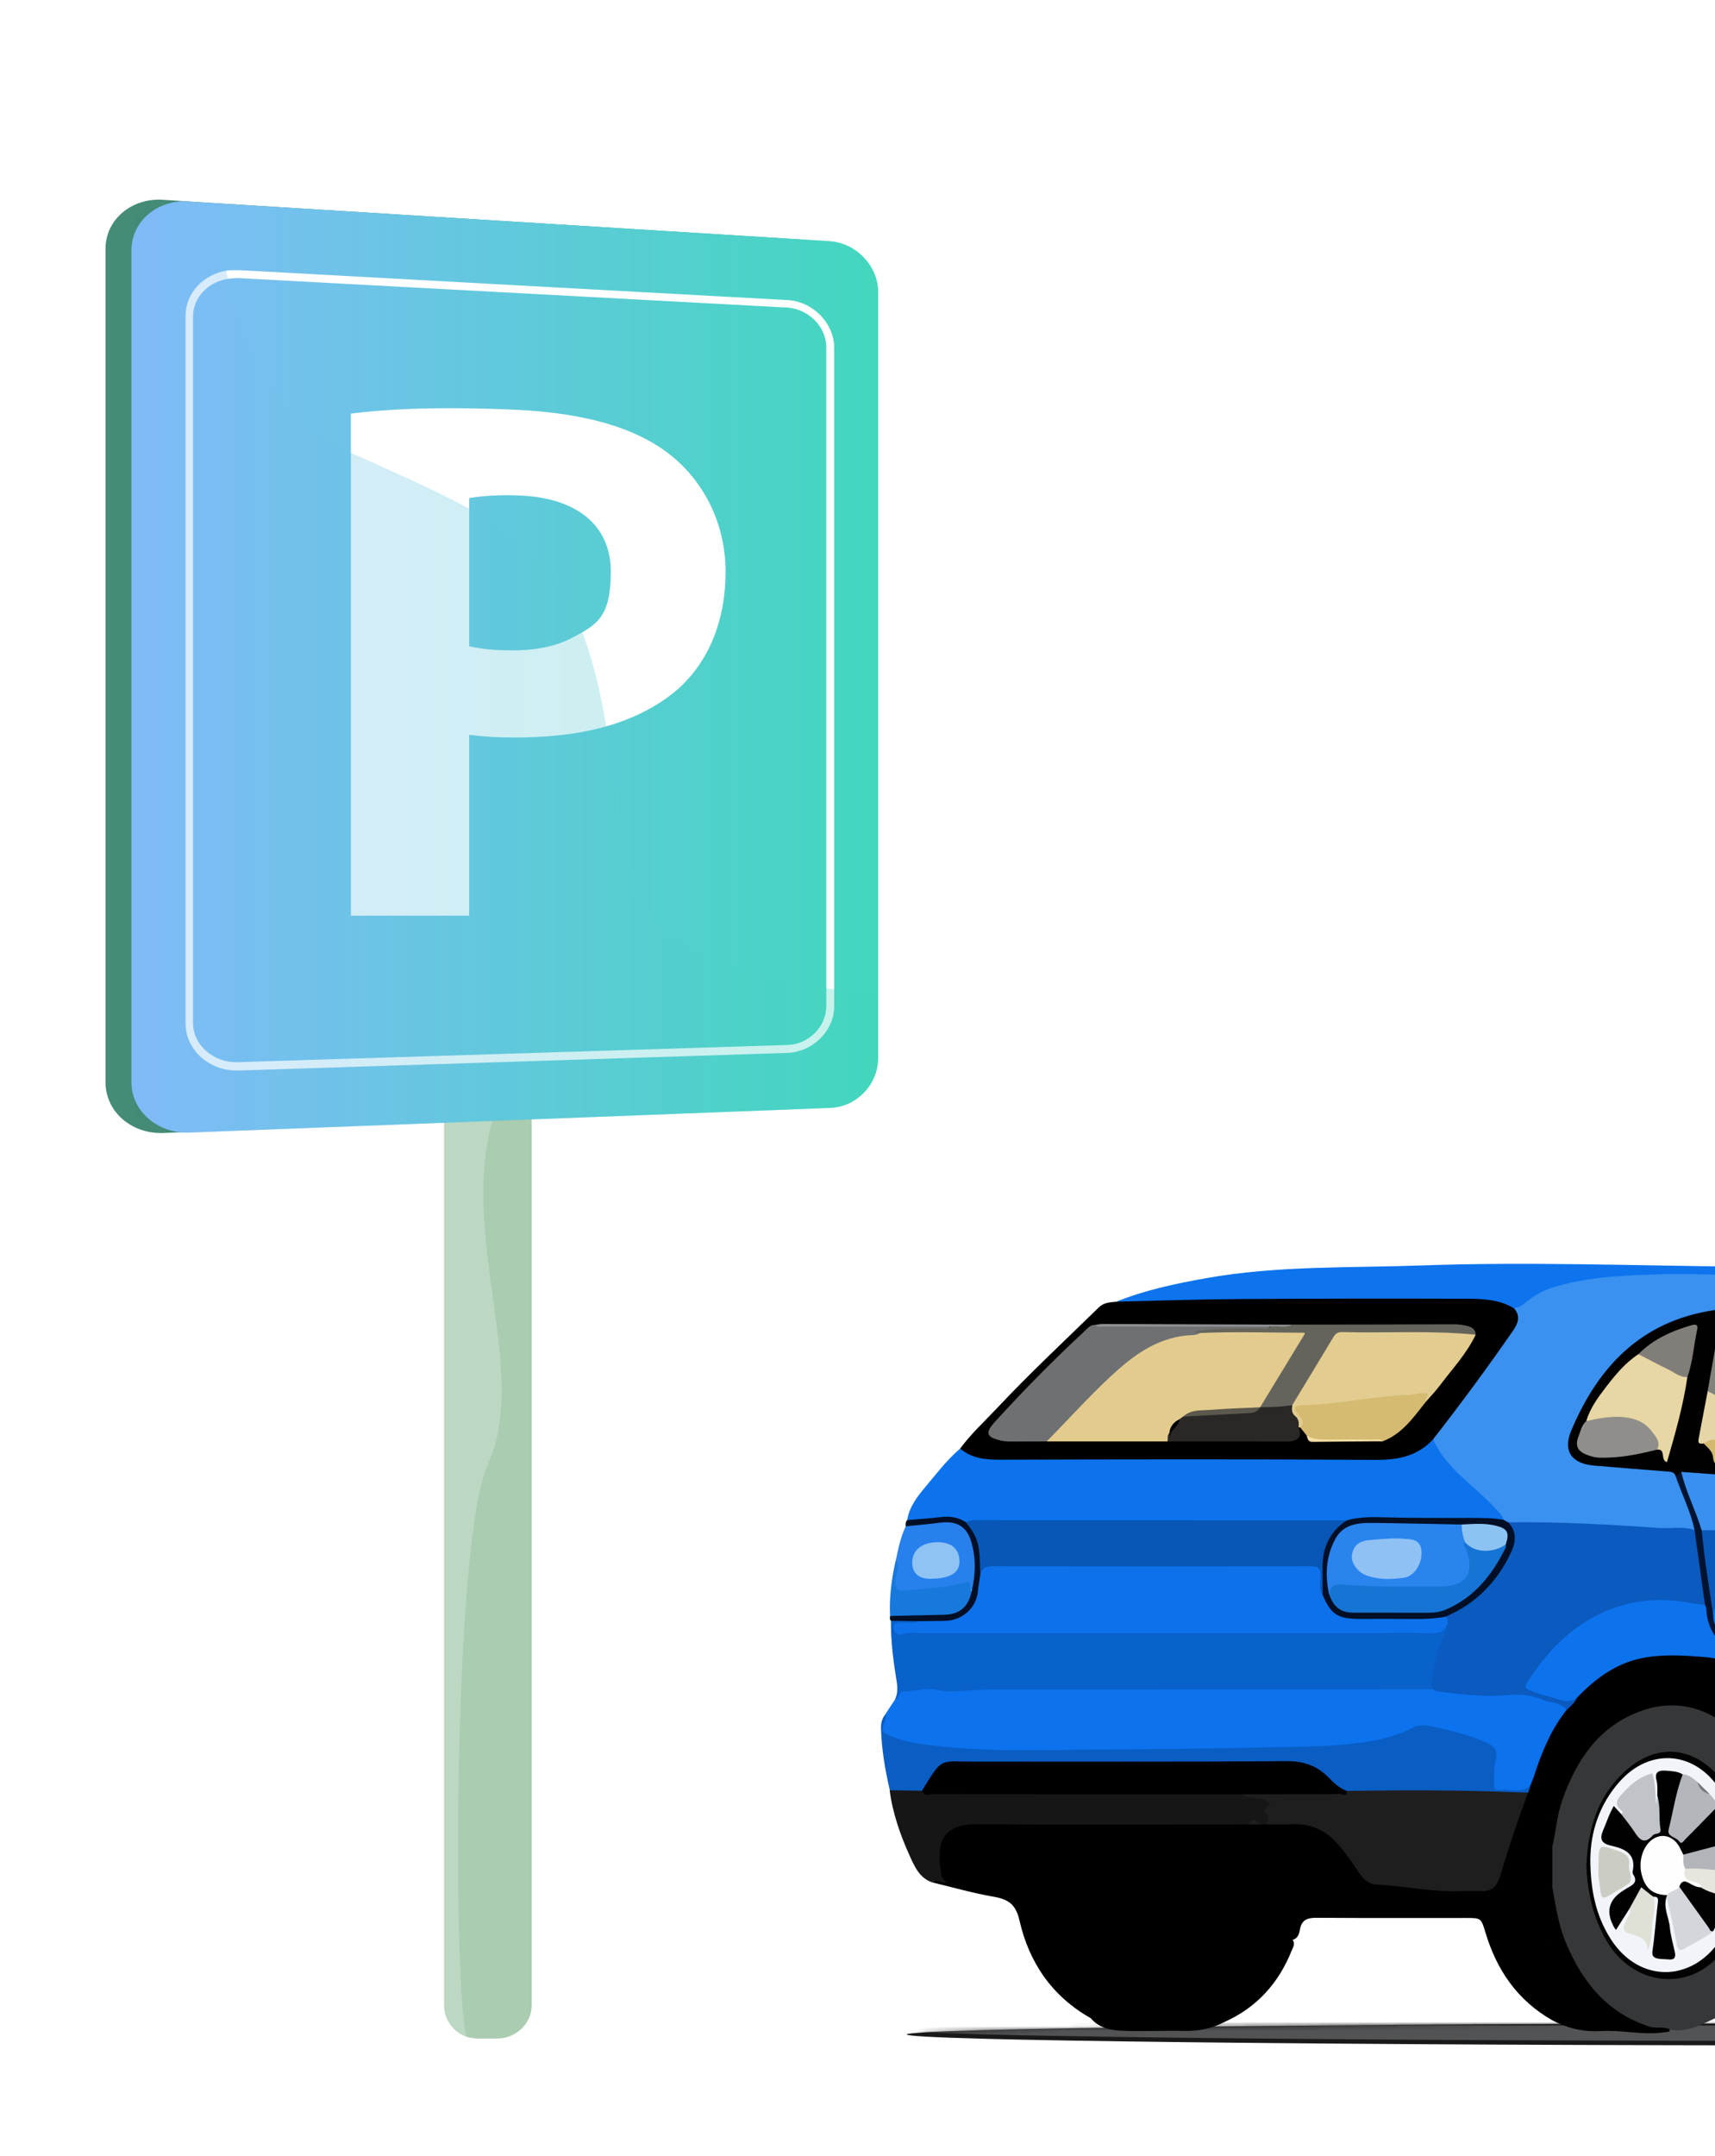<svg width="390" height="490" viewBox="0 0 390 490" fill="none" xmlns="http://www.w3.org/2000/svg">
<rect x="0" y="0" width="390" height="490" fill="#333333" stroke="none"/>
<g clip-path="url(#clip0_394_3698)">
<rect width="390" height="490" fill="white"/>
<path d="M120.9 209.4V455.8C120.9 460 117.2 463.3 113.1 463.3H108.7C107.8 463.3 106.8 463.1 106.1 462.9C103.2 461.9 101 459.1 101 455.8V209.4C101 207.1 102.1 205 103.7 203.6C105 202.5 106.8 201.7 108.7 201.7H113.1C117.3 201.7 120.9 205.2 120.9 209.4Z" fill="#AACCB1"/>
<g style="mix-blend-mode:multiply" opacity="0.4">
<path d="M110.9 333C103 350.3 103 452.9 106.1 462.9C103.2 461.9 101 459.1 101 455.8V209.4C101 207.1 102.1 205.1 103.7 203.7C104.2 204.9 104.7 206.3 105.3 207.7C105.3 207.7 120 226.9 112.1 254.2C104.3 281.5 120.6 311.6 110.9 332.9V333Z" fill="#D8E8DD"/>
</g>
<path d="M183.1 54.5L44.6 45.9L36.9 45.4C29.8 45 24 50 24 56.5V246C24 252.6 29.8 257.7 37 257.5L183.2 251.9C189.3 251.7 193.8 246.6 193.8 240.5V66.2C193.8 60.1 189.2 54.9 183 54.5H183.1Z" fill="url(#paint0_linear_394_3698)"/>
<path d="M199.7 66.5V240.4C199.7 246.5 194.8 251.6 188.7 251.8L43.1 257.4C36 257.7 29.9 252.6 29.9 246V56.9C29.9 50.3 35.8 45.3 42.9 45.8L188.6 54.8C194.7 55.2 199.7 60.4 199.7 66.4V66.5Z" fill="url(#paint1_linear_394_3698)"/>
<path d="M179.1 68.2L54.4 61.4C53.5 61.4 52.4 61.4 51.5 61.5C46.3 62.4 42.2 66.5 42.2 71.8V232.6C42.2 238.7 47.7 243.5 54.2 243.3L179 239.3C184.8 239.1 189.7 234.3 189.7 228.7V79.1C189.7 73.4 184.8 68.5 179.1 68.2ZM187.9 228.7C187.9 233.4 183.8 237.4 179 237.5L54.1 241.4C48.7 241.6 43.9 237.6 43.9 232.5V71.9C43.9 67.6 47.3 64.2 51.6 63.4C52.4 63.3 53.3 63.2 54.2 63.2L179 69.9C183.8 70.2 187.9 74.2 187.9 78.9V228.6V228.7Z" fill="white"/>
<path d="M152.701 103.6C144.901 97.3 133.201 93.8 116.701 93.1C100.201 92.4 88.501 92.9 79.801 94V208.1H106.701V167C109.901 167.4 112.601 167.6 116.101 167.6C125.501 167.7 134.201 166.6 141.501 163.9C146.401 162.1 150.801 159.6 154.401 156.4C161.201 150.2 165.001 141 165.001 130C165.001 119 160.101 109.6 152.701 103.6ZM115.901 147.8C112.001 147.8 109.801 147.5 106.701 146.9V113.2C109.101 112.8 112.601 112.4 118.001 112.6C131.301 113.1 138.901 119.5 138.901 129.9C138.901 140.3 135.701 142 130.201 144.9C126.501 146.9 121.601 147.9 115.901 147.8Z" fill="white"/>
<path style="mix-blend-mode:multiply" opacity="0.3" d="M199.7 226.2V240.4C199.7 246.5 194.8 251.6 188.7 251.8L43.1 257.4C36 257.7 29.9 252.6 29.9 246V56.9C29.9 50.3 35.8 45.3 42.9 45.8L50.7 46.3C50.6 51.1 50.7 56.3 51.5 61.6C51.5 62.2 51.7 62.8 51.8 63.5C54.4 79.1 62 95.1 80.6 103.3C82.6 104.2 84.6 105 86.4 105.9C94.1 109.3 100.8 112.4 106.5 115.5C113.6 119.4 119.3 123.5 123.8 128.9C127.1 132.8 129.8 137.3 132.1 142.9C136.3 153.4 138.9 167.7 140.6 188.5C140.9 192.1 141.5 195.3 142.5 198.1C143.8 202.2 145.8 205.6 148.2 208.5C148.6 209 149.1 209.5 149.5 210C150.4 210.9 151.3 211.8 152.4 212.6C161.4 220 174.4 222.7 187.5 224.6C188.1 224.6 188.7 224.8 189.3 224.8C192.8 225.3 196.3 225.7 199.8 226.2H199.7Z" fill="url(#paint2_linear_394_3698)"/>
<path d="M424.33 464.87C544.794 464.87 642.45 463.751 642.45 462.37C642.45 460.989 544.794 459.87 424.33 459.87C303.866 459.87 206.21 460.989 206.21 462.37C206.21 463.751 303.866 464.87 424.33 464.87Z" fill="#191919"/>
<mask id="mask0_394_3698" style="mask-type:luminance" maskUnits="userSpaceOnUse" x="206" y="459" width="437" height="6">
<path d="M424.33 464.87C544.794 464.87 642.45 463.751 642.45 462.37C642.45 460.989 544.794 459.87 424.33 459.87C303.866 459.87 206.21 460.989 206.21 462.37C206.21 463.751 303.866 464.87 424.33 464.87Z" fill="white"/>
</mask>
<g mask="url(#mask0_394_3698)">
<path d="M424.33 463.87C544.794 463.87 642.45 462.751 642.45 461.37C642.45 459.989 544.794 458.87 424.33 458.87C303.866 458.87 206.21 459.989 206.21 461.37C206.21 462.751 303.866 463.87 424.33 463.87Z" fill="#525355"/>
<path d="M432.25 460.33C552.714 460.33 650.37 460.034 650.37 459.67C650.37 459.305 552.714 459.01 432.25 459.01C311.786 459.01 214.13 459.305 214.13 459.67C214.13 460.034 311.786 460.33 432.25 460.33Z" fill="#141414"/>
</g>
<path d="M632.42 434.73C628 434.93 623.59 435.13 619.17 435.33C618.53 433.03 619.62 430.87 619.73 428.62C620.37 415.73 617.95 403.76 608.56 394.23C600.83 386.38 589.31 386.4 581.11 393.72C573.52 400.5 570.04 409.18 568.87 419.06C567.77 428.34 569.09 437.18 573.43 445.47C576.74 451.79 581.44 456.76 588.21 459.51C589.97 460.22 594.2 460.37 593.27 461.45C588.36 461.75 579.2 461.62 574.29 461.45C572.02 461.37 569.86 460.54 567.88 459.34C560.18 455.22 555.82 448.42 552.86 440.53C550.96 435.45 552.33 435.95 546.23 435.85C543.05 435.8 539.85 436.23 536.68 435.55C534.64 434.55 532.61 434.71 530.59 435.65C529.58 435.94 528.57 435.9 527.55 435.72C525.31 435.24 523.06 435.31 520.81 435.66C517.4 436.08 513.97 435.86 510.55 435.83C508.78 435.81 508.05 436.47 507.57 438.16C505.55 445.33 502.25 451.75 496.08 456.34C494.73 457.35 493.31 458.21 491.79 458.94C484.88 462.93 477.4 461.55 470.04 461.23C469.07 460.19 469.77 459.59 470.65 459.15C471.76 458.6 472.99 458.48 474.22 458.47C476.51 458.45 478.81 458.31 481.08 458.49C485.86 458.88 489.81 457.03 493.41 454.19C494.44 453.38 495.66 452.9 496.62 452.01C498.8 450 500.76 447.99 501.7 444.9C502.35 442.73 503.45 440.57 504.38 438.42C505.38 436.11 504.93 435.54 502.53 435.29C499.89 435.02 497.56 435.22 495.61 437.29C494.75 438.21 493.71 437.82 493.08 436.88C492.25 435.63 491.11 435.29 489.73 435.41C487.95 435.57 486.26 434.91 484.53 434.81C481.47 434.62 478.19 435.2 475.65 436.31C473.11 437.42 471.94 437.26 469.44 436.27C466.3 435.02 462.44 434.85 458.87 435.48C457.27 435.76 455.69 436 454.11 435.79C451.03 435.37 448.06 434.24 444.85 434.79C445.44 435.71 445.67 436.97 445.66 438.27C445.64 443.87 448.64 447.86 452.66 451.28C453.12 451.67 453.73 451.92 454.11 452.39C456.88 455.82 460.92 457.04 464.77 458.6C465.86 459.04 466.96 459.47 466.61 461.01C464.4 462.14 462.4 461 460.36 460.41C459.13 460.06 458.08 459.31 456.99 458.66C448.71 454.52 444.23 447.38 441.44 438.93C440.45 435.93 440.49 435.91 437.3 435.9C427.69 435.9 418.09 435.9 408.48 435.89C407.35 435.89 406.18 436.08 405.15 435.37C404.86 432.51 405.4 429.78 406.33 427.09C407.69 426.25 408.25 427.24 408.73 428.22C409.04 428.85 408.89 429.55 408.77 430.23C408.34 432.68 408.58 432.89 411.08 432.81C412.4 432.76 413 432.35 412.89 430.91C412.65 427.88 411.55 425 411.35 421.96C411.3 421.16 410.63 420.88 409.95 420.67C408.86 420.33 407.73 420.19 406.63 419.92C405.6 419.34 405.61 418.3 405.5 417.32C404.85 411.87 403.27 406.71 400.48 401.99C396.27 394.88 390.73 389.53 382.03 388.48C375.41 387.68 369.91 390.01 365.16 394.41C358.46 400.61 355.28 408.55 354.08 417.41C353.96 418.27 354.22 419.3 353.17 419.82C352.31 419.82 351.4 419.31 351.44 418.62C351.61 416.14 350.61 413.45 352.34 411.22C353.11 410.24 353.2 409.33 352.79 408.08C352.26 408.12 352.03 408.77 351.58 408.85C350.18 409.11 349.42 409.39 350.39 411.13C351.17 412.53 350 413.8 348.87 414.6C345.85 416.76 344.68 419.72 344.86 423.29C344.97 425.57 343.42 427.1 342.51 428.9C341.84 430.23 341.4 431.38 342.42 432.7C342.74 433.12 343.05 433.76 342.84 434.2C341.86 436.37 342.86 438.51 342.79 440.65C342.75 441.97 342.95 442.41 344.4 442.22C348.56 441.67 349.32 442.22 350.36 446.16C350.6 447.07 351.07 447.44 351.95 447.47C352.33 447.48 352.72 447.55 353.09 447.47C354.13 447.27 355.81 448.11 356.04 446.68C356.24 445.45 355.31 444.06 354.11 443.25C351.04 441.15 350.4 439.78 351.26 436.23C351.66 434.58 352.01 432.99 351.67 431.27C351.45 430.14 351.79 429.14 353.03 428.69C354.13 429.01 353.92 429.97 354.02 430.76C355.07 439.49 358.28 447.24 364.57 453.52C368.38 457.32 372.8 460.01 378.37 460.34C379.77 460.42 379.78 460.52 379.65 461.71C376.7 462.27 373.72 462.14 370.79 461.86C368.43 461.63 366.09 461.48 363.75 461.61C359.9 461.81 356.36 460.92 352.99 459.15C345.08 454.64 340.34 447.73 337.78 439.14C336.81 435.89 336.75 435.9 333.35 435.9C322.01 435.9 310.67 435.94 299.32 435.86C297.26 435.85 295.98 436.37 295.6 438.56C295.44 439.5 295.14 440.52 294 440.87C292.33 439.51 291.79 437.47 292.91 435.91C294.22 434.09 295.79 432.69 298.37 432.74C304.09 432.85 309.81 432.78 315.53 432.77C316.14 432.77 316.76 432.83 317.36 432.75C318.11 432.66 319.37 433.08 319.36 431.89C319.35 430.68 318.12 430.75 317.22 430.8C314.8 430.93 312.49 430.23 310.3 429.49C307.56 428.56 306.04 426.04 304.93 423.53C303.4 420.05 300.93 418.08 297.19 417.59C296.21 417.46 295.24 417.2 294.33 416.79C293.42 416.38 292.47 415.93 292.85 414.61C296.55 413.17 299.72 414.44 302.55 416.74C305.29 418.97 307.43 421.77 309.26 424.79C310.49 426.81 312.21 427.64 314.55 427.78C320.18 428.12 325.73 429.29 331.4 429.17C331.94 429.16 332.46 429.3 332.89 429.67C333.32 431.36 332.09 431.52 330.95 431.71C329.55 431.94 328.12 431.53 326.75 431.77C326.57 432.64 327.16 432.66 327.54 432.69C329.95 432.88 332.37 432.79 334.78 432.76C336.8 432.73 336.02 430.85 336.66 429.89C339.59 428.87 340.57 426.44 341.33 423.71C342.87 418.15 344.89 412.73 346.85 407.3C347.08 406.78 347.32 406.27 347.48 405.72C349.33 400.51 350.99 395.21 354.13 390.57C354.64 389.82 355.12 389.05 355.76 388.39C356.73 387.46 357.69 386.53 358.39 385.35C365.58 377.05 374.86 374.63 385.39 375.75C386.22 375.84 387.05 376 387.88 376.09C399.53 377.28 405.97 384.81 410.47 394.68C410.76 395.31 410.81 396 410.85 396.69C412 400.31 413.35 403.93 413.8 407.66C414.26 411.42 415.01 415.18 415.02 419C415.02 422.28 414.93 425.54 415.38 428.82C415.65 430.8 416.5 431.49 418.33 431.33C418.48 431.32 418.64 431.33 418.79 431.33C441.23 431.29 463.66 432.12 486.09 431.78C489.15 431.73 492.16 432.42 495.23 432.25C503.99 431.77 512.75 432.23 521.5 432.26C527.68 432.28 533.85 432.1 540.03 431.79C545.07 431.54 550.09 432.06 555.12 432.23C558.68 432.35 558.68 432.29 558.98 428.72C559.96 424.58 560.57 420.37 561.39 416.2C563.07 408.52 564.99 400.92 568.67 393.89C572.62 386.36 577.84 379.97 586.28 377.57C594.68 375.18 603.34 374.49 611.47 378.79C618.17 382.34 622.18 388.35 625.11 395.16C627.51 400.74 628.91 406.57 629.34 412.63C629.41 413.55 629.62 414.44 629.78 415.34C629.99 420.65 630.19 425.95 628.65 431.13C628.16 432.78 628.38 433.78 630.42 433.72C631.16 433.7 632.17 433.55 632.41 434.72L632.42 434.73Z" fill="black"/>
<path d="M292.98 414.66C293.08 415.94 294.09 416.2 295.05 416.44C296.52 416.81 298.01 417.08 299.49 417.41C302.8 418.16 304.19 420.8 305.68 423.48C307.28 426.34 308.72 429.35 312.91 429.46C314.7 429.51 316.44 430.39 318.44 430.01C319.61 429.79 320.42 430.97 320.44 432.27C320.46 433.76 319.29 433.41 318.45 433.41C311.9 433.43 305.34 433.42 298.79 433.42C293.66 433.42 291.76 436.4 293.99 440.94C294.56 441.79 294.05 442.55 293.74 443.3C290.79 450.66 285.87 456.18 278.58 459.48C275.68 460.99 272.62 461.64 269.34 461.57C264.78 461.47 260.21 461.7 255.65 461.55C252.83 461.46 250.03 461.04 248.03 458.67C239.25 453.72 234.01 446.04 231.83 436.44C231 432.79 229.29 431.65 225.97 431.07C221.24 430.25 216.61 428.92 211.93 427.8C213.38 426.98 213.68 425.86 213.16 424.26C212.81 423.19 212.98 421.99 213.06 420.85C213.33 416.91 215.8 414.39 219.75 414C220.36 413.94 220.97 413.94 221.58 413.94C242.25 413.94 262.91 413.92 283.58 413.94C284.54 414.04 285.5 414.01 286.47 413.98C287.02 413.92 287.57 413.99 288.12 413.98C289.76 414.08 291.49 413.49 292.98 414.65V414.66Z" fill="black"/>
<path d="M489.03 296.95C495.98 298.91 502.21 302.41 508.37 306.02C520.78 313.29 533 320.88 544.69 329.27C543.55 330.66 542.09 331.73 541.24 333.44C540.52 334.89 539.54 333.72 538.85 333.14C535.69 330.49 532.5 327.9 529.21 325.41C520.78 319.04 511.54 313.99 502.47 308.66C490.35 301.53 477.15 298.37 463.25 297.46C456.71 297.03 450.18 296.68 443.62 296.57C439.28 296.49 434.94 295.98 430.6 296.19C420.02 296.7 409.42 296.51 398.86 297.45C395.9 297.71 392.95 297.99 389.99 298.32C379.36 299.48 371.4 305.17 364.82 313.12C361.85 316.71 359.45 320.74 357.92 325.18C356.38 329.64 357.81 331.88 362.52 332.41C367.82 333.01 373.14 333.36 378.45 333.85C379.53 333.95 380.6 334 381.3 335C383.01 338.6 384.38 342.34 385.56 346.14C385.77 346.82 386.15 347.63 385.06 348.01C378.72 348.11 372.42 347.44 366.1 347.24C360.46 347.06 354.83 346.8 349.19 346.64C347.28 346.59 345.37 346.74 343.47 346.51C342.95 346.45 342.47 346.26 342.04 345.95C338.46 341.4 333.82 337.9 329.75 333.82C327.82 331.89 326.52 329.65 325.67 327.1C326.15 325.43 327.4 324.25 328.41 322.94C333.62 316.28 338.44 309.33 343.39 302.49C344.33 301.19 344.9 299.85 344.22 298.24C344.01 297.74 343.94 297.2 344.41 296.76C351.64 290.84 360.4 290.1 369.19 289.34C375.36 288.8 381.55 288.66 387.71 288.95C398.75 289.47 409.81 289.61 420.85 290.14C427.55 290.46 434.25 290.8 440.95 291.22C446.5 291.57 452.07 291.82 457.6 292.42C460.19 292.7 462.78 292.49 465.37 292.76C472.93 293.55 480.45 294.5 487.72 296.86C488.15 297 488.56 297.26 489.02 296.96L489.03 296.95Z" fill="#3A91F0"/>
<path d="M356.26 388.6C352.71 393.07 350.59 398.24 348.86 403.6C348.6 404.39 348.26 405.16 347.96 405.93C346.66 407.38 341.4 408.13 339.92 407.06C339.22 406.56 339.12 405.79 339.06 405.03C338.93 403.42 339.03 401.83 339.31 400.24C339.65 398.37 338.91 397.15 337.18 396.45C333.2 394.83 329.07 393.78 324.87 392.99C323.48 392.73 322.12 393.02 320.85 393.61C314.1 396.77 306.84 397.04 299.6 397.44C287.79 398.09 275.95 397.53 264.16 398.02C251.8 398.53 239.45 398.37 227.1 398.29C219.36 398.24 211.53 398.19 204.01 395.72C200.27 394.49 199.93 393.83 201.33 390.11C201.41 389.89 201.42 389.67 201.43 389.44C202.14 388.36 202.85 387.28 203.56 386.21C204.31 384.14 205.91 383.48 207.97 383.43C209.03 383.4 210.11 383.1 211.16 383.24C215.88 383.87 220.6 383.24 225.31 383.24C257.91 383.18 290.51 383.21 323.1 383.21C323.94 383.21 324.78 383.25 325.61 383.39C332.23 384.49 338.88 385.06 345.59 384.35C346.36 384.27 347.11 384.31 347.83 384.6C350.09 385.5 352.45 386.1 354.76 386.86C355.57 387.13 356.71 387.2 356.25 388.59L356.26 388.6Z" fill="#0C72ED"/>
<path d="M325.91 327.1C328.82 333.77 335.08 337.45 339.76 342.53C340.58 343.42 341.54 344.19 341.95 345.39C341.62 345.77 341.18 345.88 340.72 345.86C332.51 345.46 324.29 345.98 316.1 345.59C312.74 345.43 309.48 345.6 306.19 346.09C279.4 346.36 252.62 346.14 225.83 346.21C223.92 346.21 222.02 346.19 220.11 346.32C216.18 344.91 212.19 345.51 208.21 345.96C207.52 346.04 206.83 346.03 206.3 345.47C206.77 342.49 208.54 340.2 210.39 337.99C212.93 334.96 215.32 331.8 218.35 329.21C218.81 329.05 219.29 329.1 219.67 329.35C222.32 331.09 225.29 331.02 228.28 331.02C256.89 331 285.51 330.97 314.12 331.05C317.79 331.05 321.08 330.48 323.86 327.95C324.41 327.45 325.06 326.98 325.91 327.11V327.1Z" fill="#0D73ED"/>
<path d="M325.97 383.95C292.33 383.95 258.69 383.95 225.04 383.97C222.58 383.97 220.12 384.3 217.66 384.37C216.3 384.41 214.94 384.5 213.57 384.14C210.84 383.42 208.14 384.39 205.42 384.44C204.32 384.46 204.66 386.11 203.57 386.22C204.16 384.84 204.12 383.46 203.88 381.99C203.14 377.48 202.56 372.95 202.6 368.36C204.75 367.27 206.92 367.42 209.1 368.25C209.19 369.59 208.07 369.29 207.36 369.47C206.52 369.69 205.57 369.39 204.73 369.94C205.21 370.75 205.88 370.46 206.42 370.45C237.29 370.3 268.16 370.26 299.02 370.51C307.55 370.58 316.06 369.96 324.58 370.4C326.2 370.48 327.58 370.08 328.67 368.84C330.15 369.16 329.82 370.29 329.41 371.06C327.29 375.11 326.75 379.55 325.98 383.95H325.97Z" fill="#0961CB"/>
<path d="M381.02 335.39C380.74 334.6 380.12 334.51 379.38 334.45C373.76 334.02 368.15 333.55 362.53 333.09C357.48 332.67 355.34 329.84 357.28 325.2C363.37 310.65 373.19 300.3 389.59 297.79C399.94 296.21 410.4 296.29 420.82 295.86C433.87 295.33 446.9 295.86 459.92 296.56C473.53 297.29 486.9 299.42 499.06 306.13C514.31 314.54 526.55 321.43 540.56 333.84C541.42 331.83 542.15 329.68 544.68 329.29C548.01 329.8 551.4 329.96 554.65 330.98C555.94 331.58 556.72 332.71 557.5 333.81C557.89 334.36 558.53 335.07 557.34 335.53C554.46 333.53 551.23 332.51 547.77 332.1C545.01 331.78 544.01 332.31 543.26 335.04C542.67 337.17 542.26 339.34 542.34 341.58C542.43 344.07 542.66 344.26 545.12 344.42C549.3 344.68 553.48 345 557.68 344.88C558.37 344.86 559.06 344.91 559.64 345.38C559.89 345.76 559.88 346.14 559.64 346.52C559.3 346.8 558.91 346.94 558.48 346.99C555.79 347.09 553.11 347.01 550.42 347.05C545.13 347.13 539.87 346.69 534.62 346.15C533.8 346.06 532.96 346.12 532.13 346.18C526.17 346.25 520.26 345.47 514.33 345.1C508.7 344.75 503.08 344.36 497.45 343.91C489.17 343.25 480.88 342.77 472.59 342.23C468.71 341.97 464.83 341.66 460.95 341.53C460.24 341.53 459.57 341.25 458.87 341.21C448.31 340.73 437.78 339.67 427.23 338.97C413.18 338.04 399.22 336.08 385.14 335.6C384.45 335.58 383.78 335.46 383.11 335.34C382.41 335.15 381.74 335.98 381.02 335.41V335.39Z" fill="#020102"/>
<path d="M325.91 327.1C322.38 330.92 318.01 331.82 312.9 331.79C284.29 331.61 255.68 331.67 227.07 331.75C223.83 331.75 220.87 331.37 218.34 329.21C220.78 325.91 223.8 323.13 226.6 320.16C234.07 312.21 242.05 304.76 249.86 297.15C251.04 296 252.41 295.98 253.84 295.84C258.44 295.13 263.07 294.89 267.73 294.76C289.24 294.18 310.76 294.38 332.28 294.33C334.89 294.33 337.47 294.61 340.02 295.04C341.65 295.32 343.38 295.6 344.28 297.32C345.87 299.12 345.21 300.78 344.04 302.47C338.23 310.85 332.18 319.06 325.91 327.09V327.1Z" fill="#010001"/>
<path d="M344.28 297.33C340.93 295.3 337.15 295.17 333.44 295.16C315.97 295.1 298.5 295.12 281.03 295.24C271.96 295.3 262.89 295.63 253.83 295.84C260.41 293.18 267.32 291.74 274.25 290.5C290.47 287.6 306.91 288.18 323.27 287.6C347.84 286.72 372.39 287.68 396.95 287.88C408.38 287.97 419.83 288.26 431.24 289.09C447.64 290.29 464.06 291.3 480.24 294.55C483.22 295.15 486.14 295.94 489.01 296.95C488.69 297.43 488.26 297.35 487.8 297.2C478.38 294.21 468.7 293.36 458.87 293.13C451.23 292.96 443.6 292.02 435.96 291.46C433.31 291.27 430.64 291.12 428.01 291.06C421.39 290.91 414.78 290.59 408.16 290.39C397.14 290.06 386.11 289.22 375.1 289.68C367.48 289.99 359.8 290.37 352.44 292.84C350.16 293.61 348.24 294.95 346.43 296.43C345.74 297 345.05 297.19 344.27 297.32L344.28 297.33Z" fill="#0D74EE"/>
<path d="M201.43 389.45C201.93 391.02 199.65 393.02 201.4 393.99C203.73 395.28 206.47 395.91 209.19 396.31C222.96 398.36 236.83 397.69 250.66 397.61C263.38 397.54 276.1 397.4 288.81 397.11C296.3 396.94 303.85 397 311.29 395.8C314.66 395.26 317.97 394.33 321.04 392.78C322.43 392.07 323.89 391.95 325.27 392.27C329.4 393.23 333.56 394.13 337.49 395.8C340.08 396.9 340.71 397.85 340.04 400.52C339.64 402.12 339.82 403.7 339.73 405.28C339.68 406.12 339.83 406.9 340.91 406.8C343.27 406.57 345.8 407.6 347.98 405.93C347.83 406.41 347.68 406.89 347.54 407.38C345.06 408.56 342.4 408.19 339.87 407.96C333.08 407.33 326.29 407.74 319.5 407.59C315.15 407.5 310.8 407.75 306.45 407.45C304.75 407.24 303.49 406.21 302.39 405.06C299.52 402.04 296.13 401.03 291.93 401.06C267.74 401.23 243.54 401.21 219.35 401.07C215.73 401.05 213.12 401.96 211.51 405.28C211.11 406.09 210.58 406.87 209.68 407.26C207.21 407.58 204.73 408.1 202.35 406.87C201.27 402.24 200.48 397.57 200.34 392.8C200.3 391.54 200.62 390.42 201.46 389.45H201.43Z" fill="#0A5DC3"/>
<path d="M202.32 406.87C204.76 406.91 207.21 406.94 209.65 406.98C232.27 407.11 254.88 407 277.5 407.04C278.87 407.04 280.24 406.98 281.6 407.17C283.63 408.01 285.89 407.92 287.93 408.74C288.87 409.12 289.86 409.55 288.83 410.83C288.47 411.28 288.44 411.81 288.72 412.32C289.29 413.38 288.64 414.01 287.94 414.64C287.48 414.64 287.01 414.64 286.55 414.64C285.64 414.02 284.73 414.03 283.82 414.64C263.23 414.64 242.64 414.76 222.05 414.6C213.71 414.54 213.17 419.6 213.91 424.95C214.04 425.92 214.07 427.11 215.3 427.68C214.09 428.39 212.98 426.83 211.93 427.8C209.14 426.8 208.03 424.33 206.94 421.93C204.76 417.12 203 412.15 202.31 406.87H202.32Z" fill="#161616"/>
<path d="M203.71 354.63C204.26 351.99 204.79 349.35 205.96 346.9C206.41 346.44 206.99 346.31 207.59 346.17C210.05 345.57 212.58 345.6 215.07 345.38C217.83 345.13 219.9 346.58 221.05 349.14C222.67 352.78 222.32 356.59 221.92 360.39C221.87 360.84 221.56 361.22 221.2 361.52C219.51 360.28 217.67 360.72 215.86 361.08C212.81 361.7 209.7 361.81 206.61 362.1C203.52 362.39 203 361.67 203.35 358.64C203.5 357.31 203.99 356 203.71 354.63Z" fill="#2780EC"/>
<path d="M203.71 354.63C204.85 356.25 203.54 357.83 203.6 359.44C203.66 360.98 204.04 361.68 205.66 361.51C210.56 361 215.51 360.87 220.28 359.44C220.89 360 220.29 360.97 220.98 361.51C221.54 363.97 219.66 366.99 216.68 367.35C211.95 367.92 207.16 368.04 202.4 367.26C202.19 362.98 202.76 358.79 203.69 354.63H203.71Z" fill="#1779DB"/>
<path d="M202.42 367.26C206.5 367.17 210.59 367.08 214.67 366.99C218.27 366.91 220.25 365.2 220.99 361.5C221.89 357.76 221.94 353.98 220.84 350.31C219.8 346.85 217.45 345.61 213.84 346.06C211.22 346.39 208.59 346.62 205.96 346.89C205.94 346.39 205.9 345.87 206.3 345.47C208.87 345.25 211.45 345.09 214.01 344.78C216.06 344.53 217.93 344.84 219.67 345.95C221.94 346.85 222.47 348.94 223 350.97C223.59 353.24 223.59 355.58 223.52 357.91C223.39 359.19 223.18 360.47 222.97 361.74C222.19 366.3 219.08 368.98 214.47 368.99C212.69 368.99 210.83 369.49 209.14 368.45C206.96 368.42 204.78 368.39 202.6 368.36C202.28 368.03 202.34 367.65 202.42 367.26Z" fill="#000F26"/>
<path d="M390.32 458.55C387.02 460.06 383.82 461.92 379.96 461.33C378.44 460.44 376.71 461.12 375.09 460.59C365.48 457.48 359.84 450.48 356.1 441.55C354.39 437.47 353.75 433.13 353.01 428.82C351.85 425.78 351.85 422.74 353.01 419.7C353.83 416.18 354.06 412.54 355.28 409.09C358.44 400.15 363.37 392.64 372.59 389.07C380.45 386.03 387.72 387.77 394.02 393.16C401.58 399.63 405.04 408.22 406.16 417.92C406.23 418.51 406.43 419.09 406.58 419.68C407.72 422.11 407.65 424.56 406.65 427.01C406.17 429.78 406.08 432.61 405.24 435.31C405.87 436.3 405.34 437.26 405.05 438.15C402.78 445.24 399.25 451.56 393.63 456.58C392.64 457.46 391.57 458.14 390.32 458.54V458.55Z" fill="#363738"/>
<path d="M325.97 383.95C325.83 383.6 325.54 383.24 325.57 382.91C325.95 379.13 326.71 375.39 328.29 371.94C328.77 370.88 329.25 369.98 329.17 368.82C328.72 368.41 328.52 367.9 328.56 367.29C330.88 365.5 333.65 364.38 335.84 362.36C339.07 359.38 341.67 355.98 343.38 351.91C344.24 349.85 343.36 347.93 342.97 345.97C354.42 345.84 365.84 346.46 377.26 347.27C379.96 347.46 382.72 346.8 385.37 347.77C386 348.08 386.15 348.69 386.22 349.29C386.8 354.33 388.14 359.27 388.15 364.38C387.28 365.7 386 365.24 384.85 365.04C378.43 363.91 372.18 364.13 366.02 366.6C360.57 368.79 356.2 372.31 352.39 376.65C351.09 378.13 349.75 379.6 348.78 381.35C347.7 383.29 347.77 383.59 349.82 384.26C352.68 385.2 355.52 386.2 358.61 385.85C358.11 387.01 357.17 387.8 356.25 388.61C354.93 386.77 352.65 387.12 350.87 386.34C348.49 385.3 346 384.95 343.23 385.22C337.74 385.75 332.21 385.09 326.73 384.37C326.46 384.33 326.21 384.1 325.96 383.96L325.97 383.95Z" fill="#0A5ABF"/>
<path d="M287.95 414.63C288.09 413.74 288.96 413 287.73 411.94C286.9 411.22 288.42 410.56 288.88 409.9C287.08 408.14 284.34 409.28 282.45 407.79C283.22 406.98 284.25 407.08 285.22 407.08C292.02 407.13 298.83 406.89 305.63 407.21C305.87 407.22 306.07 407.11 306.28 407.02C319.19 406.84 332.1 406.79 345.01 407.35C345.84 407.39 346.68 407.37 347.52 407.38C345.15 413.65 343.04 420.02 341.12 426.44C340.49 428.54 339.35 429.91 336.97 429.78C335.6 430.68 334.22 430.68 332.85 429.78C326.22 430.15 319.74 428.64 313.16 428.34C311.21 428.25 309.92 427.01 308.86 425.36C307.48 423.22 306 421.15 304.31 419.2C301.25 415.66 297.55 414.22 293 414.65C291.32 414.64 289.64 414.63 287.97 414.62L287.95 414.63Z" fill="#1E1E1E"/>
<path d="M414.35 410.99C413.55 406.62 412.91 402.2 411.2 398.05C410.94 397.43 410.84 396.73 410.28 396.27C407.28 387.46 399.91 377.57 387.48 376.59C382.67 376.21 377.91 375.89 373.17 376.89C367.28 378.14 362.69 381.59 358.61 385.84C357.26 386.91 355.87 386.71 354.32 386.2C352.17 385.49 349.91 385.13 347.86 384.11C347.32 383.84 346.46 383.75 347.12 382.68C351.28 375.97 356.58 370.31 363.67 366.84C370.37 363.57 377.62 362.89 385 364.44C385.88 364.63 386.81 364.63 387.71 364.72C388.52 365.09 388.72 365.84 388.78 366.6C389.14 371.08 391.87 373.65 395.68 375.48C399.03 377.09 402.4 378.66 405.11 381.36C410.78 387.02 413.62 394.05 415.25 401.68C415.91 404.79 416.92 407.85 416.92 411.08C416.01 412.16 415.19 411.16 414.33 410.97L414.35 410.99Z" fill="#0D73ED"/>
<path d="M353.01 419.7C353.01 422.74 353.01 425.78 353.01 428.82C352.29 429.76 351.88 430.68 352.39 431.96C352.81 433.02 352.61 434.22 352.13 435.3C351.52 436.67 351.58 438.13 351.64 439.57C351.68 440.69 352.02 441.95 353.17 442.12C355.56 442.48 355.84 444.53 356.76 446.06C357.48 447.26 357.22 448.13 355.58 448.07C354.97 448.05 354.36 448.04 353.75 448.07C351.48 448.21 349.41 448.49 349.64 444.93C349.77 442.94 347.26 442.05 344.51 442.72C341.88 443.36 342 443.27 342.21 440.62C342.38 438.42 341.03 436.15 342.4 433.95C342.45 433.87 342.37 433.63 342.27 433.53C339.43 430.61 342.21 428.54 343.42 426.3C343.94 425.33 344.36 424.42 344.3 423.3C344.11 419.54 345.19 416.44 348.49 414.18C349.72 413.34 351.51 411.96 349.02 410.31C348.52 409.98 348.68 409.53 348.9 409.1C349.16 408.59 349.51 408.16 350.15 408.42C351.3 408.88 351.87 408.42 352.14 407.31C352.23 406.92 352.5 406.57 352.91 406.6C353.4 406.63 353.42 407.08 353.43 407.46C353.46 409.06 354.75 410.95 352.28 411.95C351.79 412.15 351.53 412.74 351.89 413.32C352.58 414.43 352.25 415.64 351.89 416.62C351.32 418.13 351.97 418.91 353 419.68L353.01 419.7Z" fill="black"/>
<path d="M362.21 392.72C362.85 390.15 363.38 388.05 363.88 385.93C364.17 384.72 364.59 383.78 366.12 383.92C367.46 384.04 369.11 383.79 369.78 385.08C370.44 386.35 369.84 387.69 368.64 388.7C367.7 389.49 366.24 389.87 366.21 391.49C366.21 391.9 365.82 391.91 365.52 391.8C364.39 391.41 363.49 392.08 362.2 392.7L362.21 392.72Z" fill="black"/>
<path d="M332.84 429.78C334.21 429.78 335.59 429.78 336.96 429.78C336.96 430.24 336.91 430.7 336.96 431.14C337.21 432.92 336.52 433.57 334.69 433.45C332.27 433.3 329.84 433.4 327.41 433.42C326.28 433.42 325.35 433.14 325.58 431.77C325.81 430.45 326.77 430.98 327.69 430.95C329.44 430.89 331.63 432.33 332.83 429.78H332.84Z" fill="black"/>
<path d="M392.27 381.2C388.16 381.2 384.36 381.2 380.56 381.2C379.67 381.2 379.11 380.97 379.1 379.94C379.1 379.05 379.34 378.61 380.3 378.38C381.74 378.03 382.95 378.51 384.24 378.94C386.14 379.57 387.91 380.81 390.12 379.96C390.81 379.69 391.56 380.16 392.27 381.21V381.2Z" fill="black"/>
<path d="M361.42 392.89C360.63 394.29 359.98 395.75 359.01 396.96C358.68 397.37 357.81 396.59 357.87 396C358.02 394.42 359.1 393.29 360.25 392.33C360.64 392 361.27 392.25 361.42 392.89Z" fill="black"/>
<path d="M283.83 414.63C284.74 413.34 285.65 413.34 286.56 414.63C285.65 414.63 284.74 414.63 283.83 414.63Z" fill="#1E1E1E"/>
<path d="M555.41 411.81C554.9 413.71 554.5 415.64 553.87 417.49C552.15 422.53 549.88 424.15 544.54 424.17C537.52 424.19 530.51 424.01 523.49 423.96C497.54 423.76 471.58 423.83 445.63 423.74C439 423.72 432.36 423.52 425.73 423.36C421.36 423.25 418.21 420.33 417.61 415.86C417.41 414.34 417.08 412.87 416.59 411.42C415.53 405.37 414.43 399.31 412.22 393.55C409.26 385.83 404.38 379.82 396.57 376.58C391.6 374.52 388.26 371.3 388.01 365.61C388 365.32 387.82 365.03 387.72 364.75C386.93 359.09 386.14 353.44 385.36 347.78C384.46 343.46 382.42 339.54 381.02 335.41C381.69 335.47 381.8 334.68 382.34 334.55C384.66 338.8 386.07 343.4 387.47 348C388.37 354.22 389.27 360.44 390.01 366.68C390.41 370.21 392.5 372.39 395.57 373.94C398.89 375.61 402.35 376.99 405.18 379.6C410.9 384.88 414 391.53 415.88 398.9C416.94 403.04 417.75 407.23 418.58 411.41C418.92 412.82 419.07 414.27 419.41 415.68C420.4 419.84 422.56 421.64 426.83 421.73C430.8 421.82 434.77 421.75 438.74 421.75C445.53 421.75 452.33 421.77 459.12 421.75C461.77 421.74 462.08 421.48 462.63 418.86C463.01 417.07 463.5 415.3 463.71 413.47C463.74 413.2 463.79 412.94 463.85 412.68C464.42 410.17 464.04 407.63 464.1 405.1C464.06 404.69 464.12 404.28 464.1 403.86C464.88 397.12 464.62 390.34 464.86 383.58C465.24 373 464.1 362.47 462.33 352.02C462.17 349.06 460.86 346.45 459.86 343.73C459.48 342.71 458.63 341.73 459.22 340.5C459.69 340.64 460.16 340.78 460.62 340.92C462.62 343.43 463.3 346.51 464.28 349.45C464.54 350.24 464.65 351.08 464.87 351.9C467.52 364.33 468.16 376.92 467.67 389.56C467.48 394.33 467.09 399.11 466.73 403.88C466.71 404.16 466.66 404.44 466.6 404.72C466.21 405.83 466.28 406.98 466.32 408.12C466.43 411.79 466.15 415.41 465.24 419C464.65 421.35 464.96 421.65 467.39 421.72C493.29 422.4 519.19 422.16 545.09 422.17C549.55 422.17 551.05 420.73 552.66 415.21C554.51 407.35 555.79 399.39 556.58 391.35C557.5 382.04 558.21 372.71 557.99 363.34C557.94 361.35 557.59 359.41 557.27 357.46C556.75 354.45 555.48 351.69 554.41 348.86C553.68 346.92 551.76 347.81 550.53 347.07C550.32 346.9 550.26 346.69 550.34 346.44C553.15 346.44 555.95 346.45 558.76 346.46C557.8 347.28 556.54 346.53 555.34 347.17C556.61 350.4 557.89 353.65 559.16 356.9C559.76 362.04 559.55 367.2 559.57 372.36C559.61 381.41 558.57 390.37 557.35 399.31C557.26 399.98 557.28 400.67 557.25 401.36C556.62 404.85 556 408.34 555.37 411.83L555.41 411.81Z" fill="#001431"/>
<path d="M342.96 345.97C344.96 348.03 344.74 350.4 343.67 352.7C340.53 359.46 335.64 364.5 328.69 367.43C327.71 368.48 326.38 368.54 325.1 368.56C319.32 368.64 313.53 368.67 307.75 368.56C303.78 368.48 301.66 366.73 300.29 362.71C300.12 359.24 299.75 355.73 300.64 352.32C301.45 349.21 302.92 346.54 306.3 345.51C309.34 344.67 312.43 344.77 315.55 344.86C321.32 345.02 327.1 344.95 332.87 344.98C335.9 345 338.94 344.88 341.94 345.41C342.28 345.6 342.62 345.79 342.95 345.98L342.96 345.97Z" fill="#000F26"/>
<path d="M306.31 345.51C302.29 348.08 300.68 351.86 300.74 356.5C300.77 358.47 300.75 360.44 300.76 362.42C299.3 362.02 299.69 360.75 299.62 359.78C299.39 356.82 299.39 356.75 296.38 356.75C273.34 356.74 250.3 356.75 227.26 356.71C225.67 356.71 224.32 357.23 222.94 357.83C222.78 355.65 222.93 353.47 222.47 351.3C222.04 349.22 220.95 347.56 219.65 345.97C220.32 345.55 221.06 345.48 221.84 345.48C249.99 345.5 278.14 345.51 306.29 345.52L306.31 345.51Z" fill="#0857B7"/>
<path d="M222.94 357.82C223.35 356.43 224.14 355.95 225.7 355.96C249.78 356.03 273.86 356.03 297.94 355.96C299.91 355.96 300.42 356.59 300.33 358.44C300.26 359.75 299.85 361.18 300.75 362.42C302.64 366.91 304.16 367.92 309.08 367.93C313.35 367.93 317.62 367.9 321.88 367.95C324.17 367.98 326.44 367.84 328.69 367.44C329.23 367.77 329.16 368.31 329.16 368.83C328.56 370.84 327.19 371.27 325.2 371.19C321.09 371.03 316.97 371.14 312.85 371.14C278.42 371.14 244 371.14 209.57 371.14C208.14 371.14 206.69 370.95 205.26 371.41C204.17 371.76 203.47 371.06 203.27 370.07C203.01 368.76 204.02 368.89 204.87 368.81C206.28 368.68 207.76 369.22 209.12 368.45C211.09 368.43 213.07 368.42 215.04 368.37C218.83 368.28 222.09 365.38 222.39 361.6C222.49 360.31 222.79 359.08 222.93 357.81L222.94 357.82Z" fill="#0D71EC"/>
<path d="M459.23 340.51C460.39 344.18 462.6 347.51 462.83 351.48C462.34 351.94 461.74 351.98 461.12 351.94C452 351.45 442.89 350.83 433.77 350.45C426.85 350.16 419.95 349.55 413.02 349.37C405.03 349.17 397.07 348.42 389.07 348.44C388.31 348.44 387.54 348.35 386.95 347.76C385.63 343.27 383.38 339.11 382.34 334.52C390.08 335.11 397.83 335.55 405.54 336.33C414.77 337.26 424.02 337.99 433.27 338.67C441.92 339.31 450.57 339.89 459.22 340.49L459.23 340.51Z" fill="#3A90F0"/>
<path d="M445.08 301.04C432.1 301.04 419.13 301.06 406.15 301.06C403.87 301.06 401.76 301.52 400.05 303.16C399.03 304.14 398.83 305.17 400.1 306.02C406.49 310.32 412.91 314.57 419.32 318.84C419.8 319.16 420.28 319.27 420.79 318.89C422.12 317.91 423.67 318 425.19 318C429.62 318 434.04 318.01 438.47 318C441.84 317.99 444.53 319.26 446.42 322.1C445.3 323.09 443.85 323.06 442.54 323.12C436.63 323.38 430.74 323.9 424.83 324.2C421.58 324.36 418.33 324.62 415.09 324.83C411.65 325.31 408.18 325.5 404.75 326.03C404.51 326.08 404.27 326.09 404.04 326.06C398.85 322.7 393.42 319.72 388.32 316.21C389.18 311.27 390.09 306.33 390.85 301.38C391.05 300.04 391.55 299.73 392.84 299.56C399.12 298.72 405.44 298.59 411.76 298.28C420.37 297.85 428.98 297.69 437.6 297.9C439.2 297.94 440.79 298.21 442.38 298.22C444.36 298.22 445.11 299.24 445.09 301.07L445.08 301.04Z" fill="#80827B"/>
<path d="M383.72 312.95C382.77 319.53 380.93 325.89 379.07 332.32C377.46 331.72 378.93 329.34 376.85 329.44C376.48 329.6 376.32 329.46 376.28 329.08C375.87 325.54 373.15 322.94 369.5 322.75C367.31 322.64 365.1 322.55 362.93 323.05C362.21 323.21 361.45 323.45 360.72 322.99C361.57 320.1 363.32 317.7 365.11 315.36C367.28 312.53 369.55 309.76 372.58 307.77C373.73 307.54 374.62 308.22 375.53 308.7C378.25 310.14 381.14 311.25 383.72 312.95Z" fill="#E8D6A4"/>
<path d="M360.73 322.99C366.99 321.43 372.65 321.4 375.53 325.2C376.46 326.43 377.73 327.62 376.86 329.44C372.47 330.57 368.04 331.45 363.48 331.27C362.59 331.23 361.69 330.95 360.85 330.63C358.69 329.8 358.12 328.52 359 326.35C359.47 325.19 359.67 323.86 360.73 322.99Z" fill="#908E8A"/>
<path d="M403.86 325.73C404 325.73 404.14 325.73 404.28 325.74C408.18 326.68 409.42 330.37 407.07 334.02C405.17 335.1 403.24 334.16 401.33 334.07C398.31 333.92 395.29 333.68 392.28 333.47C390.81 333.37 389.68 332.99 389.54 331.14C389.44 329.8 388.27 328.97 387.39 328.04C387.8 326.94 388.76 326.62 389.75 326.56C393.24 326.34 396.66 325.67 400.11 325.18C401.4 325 402.69 325.02 403.86 325.72V325.73Z" fill="#D3B870"/>
<path d="M403.86 325.73C398.92 325.52 394.17 327.24 389.25 327.25C388.63 327.25 388.01 327.77 387.39 328.05C385.96 328.34 386.18 327.49 386.35 326.6C387.02 323.13 387.67 319.66 388.33 316.19C393.85 318.81 399.06 321.95 403.87 325.73H403.86Z" fill="#E6D5A6"/>
<path d="M383.72 312.95C381.93 313.07 380.67 311.84 379.2 311.15C376.96 310.09 374.78 308.9 372.58 307.77C375.98 304.29 380.26 302.46 384.82 301.14C385.79 300.86 386.16 301.27 385.96 302.14C385.16 305.73 384.98 309.46 383.72 312.95Z" fill="#817E7A"/>
<path d="M265.49 327.59C256.34 327.59 247.19 327.59 238.04 327.59C237.73 326.66 238.43 326.16 238.95 325.66C244.99 319.84 250.52 313.51 257.1 308.23C261.23 304.92 265.96 303.6 270.97 302.78C271.72 302.66 272.48 302.58 273.22 302.38C280.37 302.1 287.51 302.25 294.66 302.26C296.73 302.26 297.31 302.98 296.43 304.54C293.5 309.77 290.71 315.09 287.02 319.87C286.81 320.03 286.58 320.15 286.33 320.24C282.98 320.94 279.57 320.87 276.17 320.96C274 321.02 271.78 321.04 269.79 322.14C269.42 322.4 269.02 322.61 268.64 322.86C267.57 323.66 266.59 324.53 266.29 325.92C266.09 326.51 266.01 327.15 265.5 327.59H265.49Z" fill="#E2CB8D"/>
<path d="M335.58 303.34C333.53 307.66 330.26 311.11 327.43 314.88C326.44 316.2 325.28 317.39 324.19 318.64C323.81 317.8 323.44 317.21 322.23 317.33C313.84 318.1 305.52 319.48 297.11 320.01C295.82 320.09 295.54 320.52 296.11 321.72C296.54 322.63 297.38 323.8 295.67 324.44C295.53 324.43 295.4 324.39 295.28 324.33C294.6 322.56 292.32 321.27 293.63 318.88C296.32 313.93 299.32 309.16 302.18 304.31C303.04 302.84 304.18 302.18 305.89 302.18C314.34 302.21 322.78 302.16 331.23 302.22C332.74 302.23 334.29 302.31 335.57 303.33L335.58 303.34Z" fill="#E2CC8F"/>
<path d="M272.95 302.94C271.92 303.56 270.72 303.41 269.62 303.53C262.65 304.32 257.44 308.27 252.55 312.83C247.49 317.54 242.87 322.67 238.04 327.59C235.22 327.59 232.4 327.62 229.57 327.61C228.97 327.61 228.35 327.56 227.76 327.43C224.26 326.66 223.92 325.68 226.31 323.07C232.79 315.97 239.52 309.11 246.58 302.59C247.28 301.94 247.9 301.06 249.05 301.11C249.87 301.4 250.71 301.25 251.54 301.26C263.87 301.27 276.19 301.26 288.51 301.27C289.11 302.65 287.96 302.35 287.36 302.37C285.1 302.44 282.84 302.37 280.58 302.41C278.03 302.44 275.45 302.2 272.95 302.94Z" fill="#6E7072"/>
<path d="M295.68 324.44C296.85 323.16 295.86 322.18 295.12 321.29C293.89 319.82 294.68 319.4 296.05 319.37C304.21 319.22 312.21 317.32 320.36 317.01C321.77 316.96 323.16 316.35 324.63 316.72C324.75 317.42 323.93 317.91 324.21 318.63C321.45 322.12 318.89 325.83 314.51 327.54C309.69 327.12 304.87 327.43 300.05 327.37C298.87 327.36 297.83 327.25 297.11 326.2C296.64 325.61 296.16 325.02 295.69 324.43L295.68 324.44Z" fill="#D5BA71"/>
<path d="M272.95 302.94C272.61 302.88 272.27 302.83 271.43 302.69C276.77 301.72 281.64 301.98 286.49 301.93C287.29 301.93 288.17 302.22 288.86 301.51C290.49 300.86 292.24 301.66 293.87 301.05C306.18 301.03 318.49 301.02 330.8 300.98C331.88 300.98 332.92 301.13 333.94 301.43C334.89 301.71 335.56 302.25 335.57 303.34C325.45 302.33 315.3 303.01 305.16 302.74C303.9 302.71 303.48 303.42 302.96 304.31C299.95 309.34 296.9 314.34 293.86 319.36C291.51 320.82 289.08 320.99 286.56 319.83C289.91 314.32 293.26 308.82 296.86 302.9C288.61 302.87 280.78 302.61 272.94 302.95L272.95 302.94Z" fill="#65645C"/>
<path d="M286.58 319.82C289.02 319.8 291.46 319.73 293.88 319.35C293.77 320.29 293.65 321.16 294.59 321.89C295.32 322.46 295.43 323.41 295.29 324.33C296.15 326.51 295.297 327.603 292.73 327.61C283.65 327.61 274.57 327.6 265.49 327.59C265.65 326.96 265.35 326.23 265.92 325.7C265.97 325.75 266.02 325.82 266.08 325.86C266.13 325.9 266.2 325.92 266.26 325.94C266.08 324.32 267.73 323.76 268.23 322.54C268.49 322.35 268.75 322.15 269.02 321.96C273 320.65 277.15 321.01 281.24 320.74C283.07 320.62 284.9 320.64 286.6 319.82H286.58Z" fill="#292827"/>
<path d="M293.88 301.05C292.28 301.93 290.53 301.22 288.87 301.51C276.4 301.51 263.93 301.51 251.46 301.48C250.65 301.48 249.78 301.76 249.05 301.12C249.65 301.04 250.26 300.89 250.86 300.9C265.2 300.94 279.54 301 293.88 301.06V301.05Z" fill="#8E9093"/>
<path d="M297.1 326.22C298.7 327.26 300.49 327.17 302.3 327.16C305.65 327.12 309 327.14 312.35 327.17C313.08 327.17 313.89 326.9 314.51 327.56C309.16 327.6 303.81 327.63 298.46 327.7C297.36 327.71 297.38 326.87 297.11 326.22H297.1Z" fill="#F3DEA3"/>
<path d="M306.28 407.02C306.37 408.52 305.21 407.71 304.74 407.72C297.31 407.79 289.88 407.78 282.45 407.79C259.03 407.79 235.61 407.79 212.19 407.74C211.34 407.74 210.13 408.42 209.65 406.98C214.5 399.19 213.38 400.38 221.99 400.37C245.56 400.33 269.12 400.43 292.68 400.26C296.6 400.23 299.62 401.38 302.24 404.09C303.41 405.3 304.65 406.43 306.27 407.03L306.28 407.02Z" fill="#010000"/>
<path d="M211.88 358.82C209.01 358.89 207.49 357.65 207.45 355.2C207.4 352.4 209.54 350.58 212.98 350.5C216.3 350.43 218.15 351.95 218.19 354.82C218.23 357.41 216.18 358.71 211.88 358.81V358.82Z" fill="#8EC3F4"/>
<path d="M360.75 424.3C361.04 415.95 363.17 408.55 369.23 402.83C376.78 395.7 385.68 396.9 391.74 404.84C400.04 415.71 399.86 432.34 391.81 443.29C384.78 452.84 371.51 451.7 365.31 441.04C362.25 435.78 361.04 430.05 360.75 424.31V424.3Z" fill="#020202"/>
<path d="M386.96 347.77C397.85 347.68 408.7 348.49 419.57 349.07C426.79 349.45 434.01 349.67 441.23 350.07C448.44 350.47 455.64 351.01 462.84 351.49C464 357.06 464.7 362.71 465.18 368.37C466.07 378.85 465.34 389.34 465.16 399.83C465.14 401.27 464.88 402.7 464.74 404.13C463.84 404.92 462.73 404.75 461.68 404.75C454.51 404.77 447.34 404.79 440.17 404.75C434.21 404.71 428.47 405.59 423.16 408.48C421.65 409.3 420.89 408.78 420.56 407.23C420.02 404.68 419.95 402.08 419.76 399.51C419.34 393.89 418.03 388.54 415.64 383.44C413.25 378.36 409.42 374.67 404.71 371.77C401.11 369.55 397.19 368.07 393.23 366.69C391.99 366.26 390.71 365.93 389.62 367.08C389.02 363.13 388.39 359.18 387.84 355.23C387.49 352.76 387.26 350.27 386.98 347.79L386.96 347.77Z" fill="#0959BB"/>
<path d="M389.6 367.06C389.48 365.83 389.88 365.34 391.24 365.59C395.63 366.41 399.6 368.31 403.52 370.3C407.48 372.31 410.8 375.16 413.51 378.7C416.66 382.82 418.23 387.6 419.44 392.56C420.61 397.37 420.36 402.34 421.18 407.19C421.4 408.47 421.5 408.75 422.78 407.99C427.23 405.32 432.19 404.23 437.3 404.15C446.44 404.01 455.59 404.12 464.73 404.12C464.73 404.42 464.73 404.73 464.73 405.03C464.19 407.62 464.87 410.26 464.36 412.85C464.38 413 464.35 413.13 464.27 413.26C462.85 414.37 461.21 414.04 459.65 413.87C454.5 413.3 449.32 413.27 444.17 413.18C436.64 413.04 429.15 412.26 421.62 412.09C420.33 412.06 419.04 411.84 417.92 411.07C416.63 404.69 415.55 398.26 413.1 392.19C410.09 384.72 405.29 378.9 397.72 375.58C395.04 374.4 392.19 373.32 390.62 370.5C390.02 369.42 389.53 368.33 389.59 367.07L389.6 367.06Z" fill="#0E73EC"/>
<path d="M302.26 362.37C301.29 358.07 301.52 353.88 303.57 349.92C305.41 346.36 308.81 346.08 312.24 346.12C318.95 346.19 325.66 346.35 332.38 346.48C333.29 347.74 333.37 349.26 333.73 350.7C333.79 351.63 334.25 352.44 334.47 353.33C335.53 357.5 333.92 360.14 329.72 361.07C328.75 361.28 327.76 361.29 326.77 361.27C320.62 361.14 314.47 361.6 308.32 360.87C306.17 360.61 303.95 360.55 302.27 362.39L302.26 362.37Z" fill="#2A84EE"/>
<path d="M302.26 362.37C302.48 360.4 303.59 359.92 305.48 360.09C312.75 360.76 320.05 360.57 327.34 360.58C333.4 360.58 335.51 357.52 333.33 351.95C333.15 351.49 332.63 351.06 333.19 350.52C336.18 352.32 339.29 351.81 342.42 351.01C342.42 351.24 342.51 351.5 342.42 351.68C339.36 357.9 335.26 363.11 328.64 365.87C327.35 366.41 326.01 366.53 324.62 366.53C319.07 366.51 313.52 366.53 307.98 366.52C304.9 366.52 303.39 365.39 302.26 362.36V362.37Z" fill="#1675D4"/>
<path d="M342.42 351.02C339.29 353.12 335.28 352.9 333.19 350.53C332.65 349.23 332.41 347.88 332.38 346.48C335 346.35 337.63 346.1 340.21 346.76C342.86 347.44 343.28 348.31 342.42 351.02Z" fill="#8DC3F2"/>
<path d="M286.58 319.83C286.08 320.7 285.25 321.07 284.32 321.13C279.22 321.43 274.11 321.69 269.01 321.97C270.87 320.26 273.26 320.59 275.47 320.41C279.17 320.11 282.88 320.02 286.58 319.84V319.83Z" fill="#5B584D"/>
<path d="M268.22 322.54C268.14 324.22 265.95 324.89 266.14 326.75C266.06 326.4 265.99 326.04 265.91 325.69C266.06 324.18 266.92 323.2 268.22 322.53V322.54Z" fill="#010001"/>
<path d="M361.66 422.42C361.71 416.6 363.57 410.18 368.37 404.84C375.03 397.44 384.75 397.88 390.56 405.91C395.23 412.36 396.55 419.69 395.78 427.5C395.3 432.39 393.88 436.92 391.09 441.03C384.52 450.69 372.6 450.58 366.31 440.72C362.99 435.52 361.66 429.77 361.65 422.41L361.66 422.42Z" fill="#F1F5FA"/>
<path d="M317.35 349.67C317.81 349.67 318.27 349.62 318.72 349.67C320.52 349.92 322.78 349.5 323.2 352.14C323.65 354.98 321.8 358.19 319.32 358.56C316.62 358.96 313.85 359.05 311.18 358.2C310.47 357.97 309.72 357.63 309.18 357.14C307.89 355.97 307.03 354.54 307.59 352.69C308.12 350.93 309.51 350.2 311.21 350.03C313.25 349.83 315.31 349.74 317.35 349.6C317.35 349.62 317.35 349.64 317.35 349.65V349.67Z" fill="#8FC1F4"/>
<path d="M376.89 408.11C376.85 406.97 377.01 405.78 376.72 404.72C376.1 402.5 377.47 402.31 378.94 402.43C380.19 402.53 381.51 402.55 382.65 403.26C382.88 405.43 381.97 407.41 381.54 409.46C381.18 411.17 380.77 412.88 380.26 414.55C379.84 415.94 380.5 416.71 381.54 417.37C382.63 418.06 383.24 417.24 383.87 416.61C385.55 414.95 387.21 413.27 388.88 411.61C389.32 411.17 389.6 410.37 390.49 410.61C391.89 413.16 392.87 415.84 393.28 418.73C392.3 420.03 390.73 419.97 389.37 420.35C387.26 420.93 385.22 421.86 382.96 421.79C382.01 421.45 381.71 420.52 381.17 419.8C379.26 417.23 376.33 417.4 374.7 420.16C372.24 424.33 374.05 428.66 379.03 430.5C379.15 430.63 379.19 430.76 379.14 430.88C379.09 431 379.04 431.06 379 431.06C378.13 433.49 379.52 435.69 379.73 438.01C379.9 439.88 380.44 441.72 380.85 443.57C381.13 444.82 380.82 445.49 379.4 445.32C378.65 445.23 377.87 445.29 377.13 445.15C376.22 444.97 375.58 444.71 375.78 443.37C376.32 439.76 376.54 436.1 377 432.48C377.12 431.51 377.07 431 375.97 431.08C373.91 429.79 372.53 430.36 371.7 432.6C371.5 433.14 371.07 433.62 370.49 433.88C369.5 435.45 368.5 437.01 367.49 438.61C367.32 438.4 367.21 438.29 367.13 438.16C365.07 434.56 365.773 431.71 369.24 429.61C369.5 429.45 369.75 429.27 370.01 429.12C371.28 428.42 372.58 427.74 371.37 425.96C371.26 425.79 371.24 425.5 371.28 425.29C372.12 421.28 369.43 420.15 366.4 419.48C364.19 418.99 363.68 417.97 364.58 415.92C365.36 414.14 365.91 412.26 366.99 410.45C367.57 411.08 368.12 411.69 368.67 412.29C370.47 413.18 371.25 415.03 372.54 416.39C373.02 416.9 373.35 418 374.26 417.35C375.19 416.68 377.04 416.53 376.83 415.1C376.47 412.73 377.34 410.42 376.88 408.09L376.89 408.11Z" fill="#010101"/>
<path d="M376.89 408.11C377.64 410.61 377.18 413.22 377.6 415.76C377.8 416.96 376.36 416.58 375.89 417.1C373.75 419.48 372.68 417.85 371.52 416.09C370.65 414.78 369.64 413.56 368.69 412.31C368.98 412.09 369.06 411.72 368.81 411.53C366.68 409.92 367.99 408.68 369.19 407.36C371.01 405.35 373.05 403.72 375.72 403.03C376.58 405.36 376.32 407.74 376.63 410.08L376.9 408.12L376.89 408.11Z" fill="#C0C3C7"/>
<path d="M390.5 410.62C388.11 413.07 385.73 415.53 383.32 417.94C382.95 418.31 382.37 419.28 381.92 418.57C381.22 417.47 379.03 417.5 379.46 415.79C380.51 411.61 381.1 407.31 382.66 403.26C384.07 403.26 385 404.21 386.01 404.99C386.71 406.13 387.6 407.08 388.79 407.73C389.54 408.59 390.32 409.43 390.51 410.62H390.5Z" fill="#B3B6BA"/>
<path d="M379 431.07C379.04 430.95 379.07 430.83 379.09 430.71C379.3 429.09 380.77 429.15 381.82 428.67C382.77 428.79 383.22 429.57 383.66 430.24C385.61 433.14 387.79 435.89 389.61 438.88C387.65 440.55 385.26 441.53 383.08 442.85C382.02 443.5 381.53 443.23 381.29 441.79C380.69 438.19 379.78 434.65 379 431.08V431.07Z" fill="#D3D6DB"/>
<path d="M363.51 424.3C363.51 418.96 363.48 419.05 368.15 420.74C369.81 421.34 370.74 422.04 370.46 423.94C370.36 424.65 370.67 425.42 370.79 426.16C370.93 427.02 370.95 427.81 370.04 428.34C368.53 429.21 367.06 430.14 365.56 431.01C364.7 431.51 364.14 431.33 364.02 430.23C363.8 428.13 363.27 426.05 363.51 424.29V424.3Z" fill="#CBCDC4"/>
<path d="M370.49 433.9C371.39 432.26 372.29 430.62 373.22 428.92C374.18 429.68 375.07 430.39 375.97 431.1C376.67 433.06 375.97 435.04 375.78 436.94C375.59 438.93 375.73 441.05 374.7 443.17C374.64 441.24 373.61 440.42 371.98 439.92C368.72 438.92 368.74 438.79 370.15 435.72C370.4 435.17 371.16 434.65 370.49 433.9Z" fill="#DFE1D7"/>
<path d="M389.62 438.87C388.85 439.13 388.79 438.41 388.51 438.03C386.29 434.96 384.09 431.88 381.88 428.8C381.68 427.39 382.44 427.04 383.64 427.29C384.76 427.52 385.76 428.11 386.85 428.44C388.22 429.22 389.92 429.35 391.04 430.61C392.48 430.99 392.77 431.7 392.2 433.18C391.44 435.13 390.52 436.99 389.62 438.87Z" fill="#020202"/>
<path d="M382.77 421.51C386.28 420.59 389.78 419.66 393.29 418.74C394.28 420.83 393.65 423.03 393.77 425.18C393.29 425.6 392.71 425.86 392.1 425.8C389.16 425.49 386.18 425.65 383.27 425.01C382.04 423.99 381.84 422.83 382.77 421.5V421.51Z" fill="#B1B4B8"/>
<path d="M383.24 424.71C386.77 424.44 390.25 425.23 393.77 425.18C393.9 426.09 393.42 426.92 393.36 427.78C393.26 429.33 392.89 430.54 391.03 430.6C389.51 430.26 388.06 429.74 386.73 428.93C386.09 428 384.98 427.94 384.07 427.63C382.23 426.99 382.01 426.11 383.23 424.7L383.24 424.71Z" fill="#E7E5DE"/>
<path d="M388.78 407.73C387.27 407.4 386.36 406.48 386 404.99C386.93 405.9 387.85 406.82 388.78 407.73Z" fill="#76777A"/>
<path d="M383.24 424.71C382.25 428.1 385.57 427.27 386.87 428.42C386.92 428.46 386.99 428.55 386.97 428.58C386.91 428.71 386.82 428.82 386.74 428.94C385.76 428.91 384.92 428.44 384.12 427.97C382.97 427.29 382.28 427.57 381.89 428.8C381.19 429.77 379.76 429.68 379.11 430.71C375.83 430.63 374.08 429.17 373.28 425.85C372.5 422.6 373.87 418.95 376.34 417.7C378.38 416.68 380.59 417.46 381.88 419.7C382.21 420.28 382.48 420.9 382.78 421.5C382.81 422.58 382.66 423.69 383.24 424.7V424.71Z" fill="#FEFEFE"/>
</g>
<defs>
<linearGradient id="paint0_linear_394_3698" x1="24" y1="151.5" x2="193.8" y2="151.5" gradientUnits="userSpaceOnUse">
<stop stop-color="#448C78"/>
<stop offset="1" stop-color="#3E776B"/>
</linearGradient>
<linearGradient id="paint1_linear_394_3698" x1="29.9" y1="151.6" x2="199.7" y2="151.6" gradientUnits="userSpaceOnUse">
<stop stop-color="#80BBF9"/>
<stop offset="1" stop-color="#42D7BE"/>
</linearGradient>
<linearGradient id="paint2_linear_394_3698" x1="29.9" y1="151.6" x2="199.7" y2="151.6" gradientUnits="userSpaceOnUse">
<stop stop-color="#80BBF9"/>
<stop offset="1" stop-color="#42D7BE"/>
</linearGradient>
<clipPath id="clip0_394_3698">
<rect width="390" height="490" fill="white"/>
</clipPath>
</defs>
</svg>
